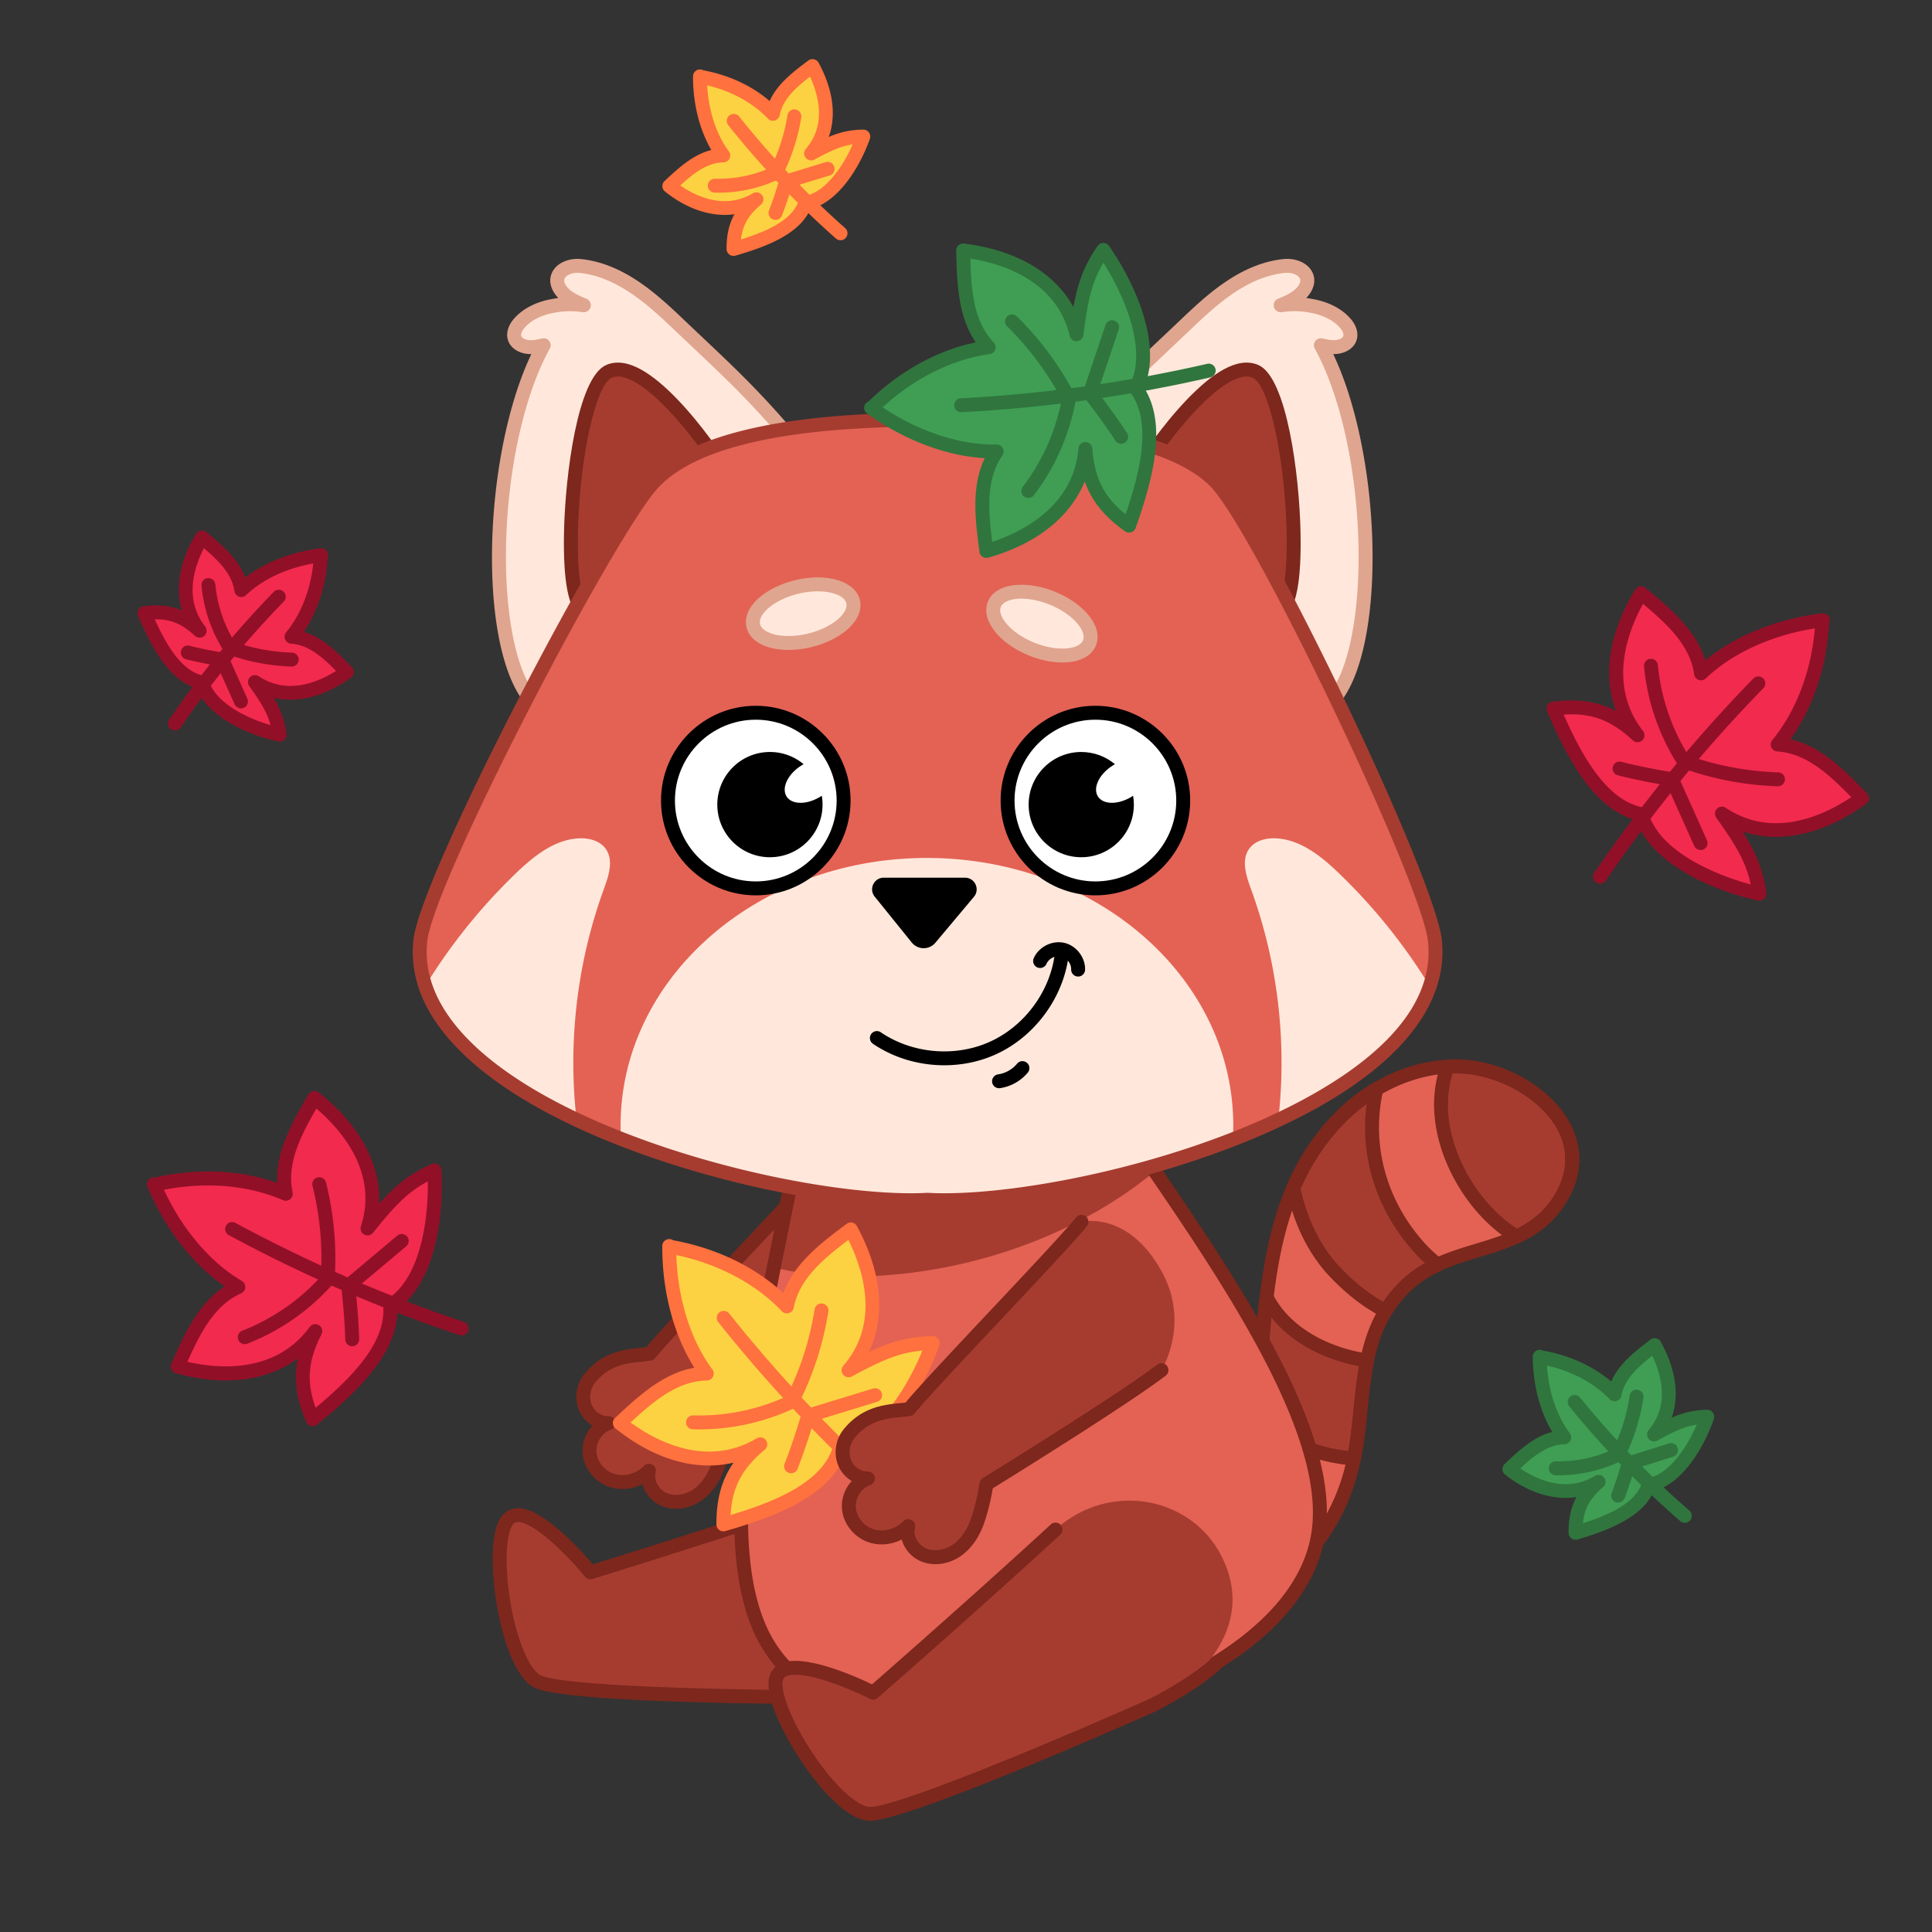 <svg height="512" width="512" xmlns="http://www.w3.org/2000/svg"><rect width="100%" height="100%" fill="#333333" stroke="none"/><path d="M192.671 378.629c-.455 3.089-1.375 7.089-2.444 10.022-1.07 2.933-2.806 5.71-5.364 7.5s-6.017 2.453-8.884 1.217c-2.867-1.237-4.822-4.581-4.015-7.597-2.382 2.447-6.094 3.583-9.389 2.69-3.296-.893-5.978-3.871-6.327-7.268s1.79-6.948 5.022-8.052c-2.691.092-5.266-1.79-6.223-4.306s-.43-5.542 1.277-7.623c5.187-6.324 11.741-5.821 15.885-6.467 6.653-8.155 39.002-41.464 45.655-49.619 0 0 12.297-3.136 21.286 13.191 7.631 13.862-.101 26.128-.101 26.128-10.77 8.225-46.378 30.184-46.378 30.184z" fill="#a63c30"/><path d="M179.17 399.851a9.868 9.868 0 0 1-3.921-.789 8.917 8.917 0 0 1-5.021-5.751c-2.514 1.286-5.444 1.661-8.135.931-4.101-1.111-7.258-4.755-7.679-8.86-.287-2.794.736-5.577 2.58-7.565-1.634-.977-2.976-2.5-3.671-4.326-1.189-3.124-.57-6.833 1.575-9.449 4.808-5.862 10.628-6.444 14.878-6.869a68.68 68.68 0 0 0 1.47-.157c3.717-4.432 12.829-14.119 22.452-24.35 9.563-10.167 19.452-20.68 22.737-24.706a1.845 1.845 0 1 1 2.859 2.333c-3.367 4.128-12.859 14.218-22.908 24.902-9.568 10.172-19.461 20.69-22.747 24.717a1.843 1.843 0 0 1-1.145.657 43.22 43.22 0 0 1-2.35.276c-4.008.401-8.551.856-12.393 5.538-1.301 1.587-1.695 3.916-.979 5.797.7 1.84 2.591 3.198 4.436 3.119.918-.015 1.713.612 1.878 1.511s-.353 1.784-1.219 2.079c-2.39.815-4.051 3.503-3.782 6.117.265 2.579 2.356 4.966 4.973 5.676 2.579.697 5.626-.184 7.585-2.197a1.845 1.845 0 0 1 3.104 1.764c-.539 2.015.818 4.501 2.964 5.427 2.111.911 4.896.504 7.096-1.034 2.523-1.765 3.942-4.575 4.688-6.62.948-2.6 1.871-6.391 2.352-9.659a1.844 1.844 0 0 1 .857-1.302c.355-.219 35.652-22.004 46.225-30.081a1.844 1.844 0 1 1 2.24 2.932c-9.998 7.637-40.557 26.597-45.805 29.843-.542 3.288-1.46 6.943-2.403 9.531-1.331 3.648-3.419 6.546-6.039 8.38-2.061 1.438-4.445 2.184-6.752 2.185z" fill="#7d271d"/><g fill="#e36254"><path d="M358.815 386.525c-9.772-.749-19.365-4.524-26.029-11.202-.512 4.703-1.156 9.33-2.067 13.824a87.196 87.196 0 0 1-1.029 4.557c5.496 6.756 13.456 9.793 21.844 11.221 2.405-3.812 4.305-7.98 5.689-12.239a54.754 54.754 0 0 0 1.592-6.161zM362.299 360.556c.94-4.59 2.387-9.018 4.91-13.152-5.297-2.667-10.086-6.667-14.271-11.234-5.386-6.102-8.615-13.66-10.191-21.392-3.928 9.093-5.867 18.943-7.084 29.012 4.739 9.377 15.599 15.078 26.636 16.766zM375.042 329.377a38.954 38.954 0 0 0 5.935 5.754c6.796-3.144 14.352-4.361 20.95-7.432a37.005 37.005 0 0 1-6.875-5.379c-10.156-9.937-16.396-26.036-11.428-39.66-6.644.369-13.119 2.556-18.892 5.999-3.189 14.102.539 29.135 10.31 40.718z"/></g><path d="M352.939 336.171c4.185 4.568 8.974 8.568 14.271 11.234a33.262 33.262 0 0 1 5.378-6.679c2.551-2.455 5.397-4.211 8.389-5.595a39.048 39.048 0 0 1-5.935-5.754c-9.771-11.582-13.499-26.615-10.31-40.716a48.914 48.914 0 0 0-10.838 8.81c-4.897 5.308-8.478 11.134-11.146 17.309 1.576 7.731 4.805 15.288 10.191 21.391z" fill="#a63c30"/><path d="M367.209 349.25a1.85 1.85 0 0 1-.829-.197c-5.101-2.568-10.08-6.483-14.801-11.636l-.023-.025c-5.174-5.862-8.845-13.554-10.616-22.245a1.852 1.852 0 0 1 .114-1.1c2.943-6.81 6.699-12.642 11.484-17.828a50.516 50.516 0 0 1 11.249-9.143 1.846 1.846 0 0 1 2.745 1.991c-3.101 13.712.515 27.97 9.92 39.12a37.424 37.424 0 0 0 5.664 5.493 1.844 1.844 0 0 1-.365 3.125c-3.146 1.455-5.725 3.173-7.884 5.25a31.26 31.26 0 0 0-5.083 6.31 1.842 1.842 0 0 1-1.575.885zm-12.898-14.313c3.956 4.316 8.076 7.688 12.269 10.043a35.622 35.622 0 0 1 4.728-5.583c1.841-1.771 3.933-3.305 6.348-4.649a40.205 40.205 0 0 1-4.034-4.192c-9.169-10.869-13.237-24.507-11.46-37.99a47.12 47.12 0 0 0-6.912 6.156c-4.373 4.74-7.836 10.062-10.575 16.256 1.681 7.818 5.007 14.709 9.636 19.959z" fill="#7d271d"/><path d="M358.815 386.525c1.747-8.674 1.769-17.593 3.484-25.968-11.037-1.688-21.897-7.389-26.635-16.766-1.267 10.475-1.752 21.188-2.878 31.532 6.665 6.678 16.258 10.452 26.029 11.202z" fill="#a63c30"/><path d="M358.817 388.37c-.047 0-.095-.001-.143-.005-10.653-.818-20.565-5.096-27.194-11.739a1.848 1.848 0 0 1-.528-1.503c.51-4.686.896-9.551 1.269-14.256.451-5.682.917-11.557 1.611-17.298a1.846 1.846 0 0 1 3.479-.611c4.084 8.082 13.529 13.979 25.267 15.774a1.843 1.843 0 0 1 1.528 2.194c-.839 4.094-1.258 8.265-1.701 12.681-.438 4.353-.89 8.853-1.782 13.281a1.843 1.843 0 0 1-1.806 1.482zm-24.1-13.744c5.658 5.351 13.774 8.902 22.597 9.902.661-3.739 1.046-7.57 1.42-11.29.371-3.689.752-7.485 1.403-11.183-9.846-1.887-18.113-6.528-23.203-12.91-.4 4.015-.72 8.061-1.034 12.013-.352 4.434-.714 9.01-1.183 13.468z" fill="#7d271d"/><path d="M323.432 405.895c-5.6 5.42-14.118 6.117-21.902 6.509-1.548 2.055-.624 4.663 1.638 5.888 9.724 5.266 21.905 6.183 31.967 1.596 6.865-3.13 12.349-8.541 16.4-14.963-8.388-1.428-16.348-4.465-21.844-11.221-1.18 4.559-2.922 8.961-6.259 12.191z" fill="#a63c30"/><path d="M321.113 424.669c-6.435 0-12.996-1.598-18.824-4.754-1.688-.914-2.872-2.426-3.246-4.148-.341-1.565.019-3.154 1.013-4.473a1.842 1.842 0 0 1 1.38-.732c8.073-.408 15.732-1.172 20.713-5.992 2.605-2.522 4.38-6.015 5.755-11.328a1.847 1.847 0 0 1 1.393-1.341 1.848 1.848 0 0 1 1.824.638c4.472 5.498 11.251 8.953 20.723 10.566a1.845 1.845 0 0 1 1.25 2.803c-4.529 7.179-10.475 12.594-17.195 15.657-4.551 2.077-9.628 3.104-14.786 3.104zm-18.45-10.477a1.66 1.66 0 0 0-.014.79c.144.661.667 1.292 1.398 1.688 9.5 5.145 21.12 5.734 30.323 1.539 5.346-2.437 10.172-6.56 14.08-12.003-7.581-1.657-13.486-4.574-17.909-8.852-1.092 3.249-2.83 6.968-5.826 9.867-5.667 5.485-13.631 6.505-22.052 6.971z" fill="#7d271d"/><path d="M387.35 282.645a35.612 35.612 0 0 0-3.726.016c-4.969 13.623 1.272 29.723 11.428 39.66a37.005 37.005 0 0 0 6.875 5.379c4.386-2.041 8.349-4.9 11.385-9.692 11.491-18.148-8.721-34.518-25.962-35.363z" fill="#a63c30"/><path d="M401.927 329.545c-.334 0-.666-.09-.96-.269a38.952 38.952 0 0 1-7.216-5.647c-9.59-9.383-17.4-26.411-11.861-41.6a1.845 1.845 0 0 1 1.631-1.21 38.004 38.004 0 0 1 3.919-.017c11.807.579 23.89 7.771 28.732 17.102 2.476 4.772 4.261 12.306-1.302 21.09-2.89 4.563-6.756 7.861-12.165 10.378a1.844 1.844 0 0 1-.778.173zm-16.963-45.089c-4.177 13.358 2.847 28.197 11.379 36.545a35.275 35.275 0 0 0 5.702 4.593c4.273-2.144 7.374-4.888 9.709-8.574 3.661-5.781 4.057-11.804 1.144-17.416-4.207-8.107-15.228-14.606-25.636-15.116a33.031 33.031 0 0 0-2.298-.032z" fill="#7d271d"/><path d="M321.113 424.669c-6.435 0-12.996-1.598-18.824-4.754-1.688-.914-2.872-2.426-3.246-4.148-.341-1.565.019-3.154 1.013-4.473a1.842 1.842 0 0 1 1.38-.732c8.074-.408 15.732-1.173 20.712-5.992 4.091-3.959 5.584-9.971 6.763-15.789 1.801-8.887 2.566-18.559 3.307-27.912 1.815-22.923 3.692-46.628 20.32-64.649 9.467-10.26 22.526-16.024 34.902-15.417 11.807.579 23.89 7.771 28.732 17.102 2.476 4.773 4.261 12.306-1.302 21.09-5.679 8.967-14.371 11.602-22.778 14.15-6.731 2.04-13.089 3.967-18.225 8.911-9.188 8.842-10.293 19.873-11.463 31.551-.649 6.475-1.319 13.17-3.426 19.649-4.312 13.271-12.725 23.59-23.078 28.31-4.552 2.076-9.629 3.103-14.787 3.103zm-18.45-10.477a1.66 1.66 0 0 0-.014.79c.144.661.667 1.292 1.398 1.688 9.5 5.145 21.12 5.734 30.323 1.539 9.415-4.292 17.106-13.803 21.1-26.094 1.983-6.102 2.634-12.596 3.263-18.876 1.185-11.828 2.41-24.059 12.576-33.842 5.776-5.559 12.862-7.707 19.714-9.783 8.118-2.461 15.786-4.785 20.73-12.593 3.661-5.781 4.057-11.803 1.144-17.416-4.207-8.107-15.228-14.606-25.636-15.116-11.322-.552-23.275 4.767-32.01 14.233-15.762 17.083-17.588 40.14-19.353 62.438-.75 9.463-1.524 19.248-3.369 28.354-1.237 6.106-2.963 13.014-7.813 17.707-5.668 5.484-13.632 6.505-22.053 6.971z" fill="#7d271d"/><path d="M230.53 392.575c-28.946 10.171-74.053 24.114-74.053 24.114s-16.018-19.596-21.635-14.235-.835 38.779 7.582 43.128c8.418 4.35 83.49 4.214 83.49 4.214z" fill="#a63c30"/><path d="M224.238 451.642c-12.967 0-74.536-.223-82.66-4.422-5.422-2.802-8.848-14.214-10.247-23.96-.593-4.128-2.182-17.924 2.238-22.142 1.082-1.032 2.509-1.523 4.118-1.426 6.614.409 16.401 11.321 19.418 14.87 7.287-2.264 46.82-14.595 72.813-23.728a1.846 1.846 0 0 1 2.45 1.889l-4.615 57.221a1.845 1.845 0 0 1-1.836 1.697l-1.679.001zm-86.964-48.273c-.634 0-.951.22-1.159.419-1.642 1.567-2.597 8.741-1.132 18.947 1.52 10.592 5.005 19.51 8.288 21.207 5.736 2.964 50.346 4.01 80.374 4.01h.566l4.251-52.701c-28.687 9.971-71.003 23.065-71.441 23.2a1.845 1.845 0 0 1-1.973-.595c-4.461-5.454-13.181-14.209-17.59-14.481a2.945 2.945 0 0 0-.184-.006z" fill="#7d271d"/><g><path d="M349.371 406.394c-4.504 29.485-46.114 45.632-66.654 49.806s-63.401 5.19-79.055-20.199c-12.851-20.832-6.302-61.513 1.398-100.125.286-1.424.568-2.843.856-4.257 1.41-6.984 2.841-13.87 4.172-20.531l84.615-17.193c3.663 5.372 7.487 10.9 11.334 16.519.734 1.072 1.469 2.149 2.205 3.226 22.418 32.859 44.871 68.281 41.129 92.754z" fill="#e36254"/><path d="M306.038 310.414c-31.035 25.618-74.999 32.007-100.978 25.462.286-1.424.568-2.843.856-4.257 1.41-6.984 2.841-13.87 4.172-20.531l84.615-17.193c3.664 5.372 7.487 10.9 11.335 16.519z" fill="#a63c30"/><path d="M258.759 460.319c-20.936 0-45.413-5.099-56.667-23.351-13.441-21.786-6.373-64.17 2.017-105.716a3997.76 3997.76 0 0 1 1.804-8.861c.807-3.947 1.603-7.844 2.367-11.666a1.846 1.846 0 0 1 1.442-1.447l84.616-17.193a1.843 1.843 0 0 1 1.892.769 2878.47 2878.47 0 0 0 6.771 9.877c2.237 3.254 4.502 6.548 6.767 9.868 23.068 33.814 45.268 68.935 41.428 94.072-2.041 13.364-11.785 25.706-28.177 35.692-13.674 8.33-29.594 13.543-39.933 15.643-6.43 1.308-15.031 2.313-24.327 2.313zm-47.101-147.668c-.691 3.442-1.406 6.941-2.129 10.48-.598 2.926-1.202 5.88-1.802 8.852-8.245 40.823-15.228 82.406-2.493 103.048 8.241 13.366 24.349 18.434 36.412 20.331 18.783 2.956 35.906.004 40.705-.972 23.988-4.874 61.146-21.753 65.198-48.277 3.641-23.809-19.166-59.681-40.828-91.435a3162.295 3162.295 0 0 0-6.759-9.857c-2.06-2.996-4.097-5.959-6.089-8.877z" fill="#7d271d"/></g><g><path d="M210.59 117.453c-11.198-13.35-17.924-19.315-30.734-31.479-7.028-6.674-15.356-14.344-25.975-15.473-4.475-.476-8.346 2.849-4.863 6.902 1.425 1.658 3.617 2.604 5.722 3.488-3.331-.407-5.547-.368-8.785.295s-6.311 2.137-8.334 4.468c-1.069 1.231-1.833 2.935-1.055 4.384.61 1.139 2.04 1.793 3.426 1.923s2.755-.174 4.091-.475c-14.169 25.716-15.731 77.102-4.133 92.917z" fill="#ffe8db"/><path d="M139.951 186.248a1.84 1.84 0 0 1-1.489-.754c-11.867-16.183-10.312-65.022 2.348-91.658a8.948 8.948 0 0 1-.991-.038c-2.164-.203-4.033-1.31-4.88-2.888-1.034-1.928-.552-4.345 1.288-6.465 2.145-2.471 5.468-4.27 9.357-5.066.84-.172 1.618-.306 2.37-.403a9.929 9.929 0 0 1-.337-.37c-1.843-2.145-2.289-4.539-1.224-6.568 1.245-2.372 4.329-3.728 7.681-3.371 11.523 1.225 20.498 9.748 27.051 15.971 1.595 1.515 3.096 2.933 4.523 4.282 9.926 9.383 16.484 15.581 26.355 27.349a1.845 1.845 0 0 1-2.827 2.372c-9.733-11.604-15.88-17.414-26.062-27.039-1.429-1.351-2.931-2.771-4.529-4.288-6.17-5.86-14.62-13.884-24.9-14.977-2.019-.216-3.579.57-4.024 1.417-.423.805.178 1.776.755 2.448 1.174 1.367 3.227 2.229 5.038 2.99a1.846 1.846 0 0 1-.938 3.533c-3.255-.398-5.247-.332-8.191.271-3.099.634-5.695 2.009-7.31 3.87-.587.676-1.154 1.685-.823 2.303.252.471 1.082.874 1.972.958 1.111.105 2.332-.171 3.513-.438a1.844 1.844 0 0 1 2.022 2.69c-6.444 11.695-10.743 30.146-11.501 49.354-.733 18.56 2.042 34.493 7.24 41.581a1.845 1.845 0 0 1-1.487 2.934z" fill="#e0a58f"/><path d="M161.272 98.475c10.589-5.086 31.928 26.953 34.513 32.981 2.585 6.029-34.152 33.98-41.048 30.284-6.897-3.695-2.816-58.773 6.535-63.265z" fill="#a63c30"/><path d="M156.263 163.887c-.926 0-1.734-.165-2.399-.52-3.207-1.719-4.685-9.297-4.393-22.523.334-15.141 3.617-40.483 11.001-44.031 2.039-.979 4.42-.97 7.077.027 12.191 4.575 27.976 29.331 29.931 33.891.757 1.766.691 5.097-8.579 13.594-8.13 7.452-24.698 19.562-32.638 19.562zm5.808-63.749c-4.179 2.007-8.331 20.626-8.886 39.843-.403 13.975 1.458 19.599 2.423 20.133 1.258.676 7.256-1.007 17.991-8.393 5.406-3.719 10.739-8.036 14.634-11.842 4.908-4.798 5.874-7.184 5.839-7.738-2.257-5.196-17.505-27.978-27.818-31.848-1.703-.638-3.072-.688-4.183-.155z" fill="#7d271d"/><path d="M283.533 117.453c11.198-13.35 17.924-19.315 30.734-31.479 7.028-6.674 15.356-14.345 25.975-15.474 4.475-.476 8.346 2.849 4.863 6.902-1.425 1.658-3.617 2.604-5.722 3.488 3.331-.407 5.547-.368 8.785.295s6.311 2.137 8.334 4.468c1.069 1.231 1.833 2.935 1.056 4.384-.611 1.139-2.04 1.793-3.426 1.923s-2.755-.174-4.091-.475c14.169 25.716 15.731 77.102 4.133 92.917z" fill="#ffe8db"/><path d="M354.171 186.248a1.845 1.845 0 0 1-1.486-2.936c5.198-7.089 7.972-23.022 7.24-41.581-.758-19.208-5.057-37.658-11.501-49.354a1.845 1.845 0 0 1 2.022-2.69c1.181.266 2.401.544 3.513.438.89-.084 1.72-.486 1.972-.958.332-.618-.236-1.627-.823-2.303-1.615-1.861-4.211-3.235-7.31-3.87-2.945-.603-4.935-.669-8.191-.271a1.846 1.846 0 0 1-.939-3.533c1.811-.761 3.864-1.624 5.038-2.99.578-.672 1.178-1.643.756-2.448-.445-.847-2.008-1.632-4.024-1.417-10.278 1.093-18.385 8.791-24.9 14.977-1.596 1.516-3.098 2.935-4.526 4.285-10.183 9.626-16.33 15.436-26.065 27.042a1.845 1.845 0 0 1-2.827-2.372c9.872-11.769 16.431-17.968 26.358-27.352 1.426-1.348 2.926-2.765 4.52-4.279 6.553-6.223 15.529-14.746 27.051-15.971 3.35-.355 6.437.999 7.682 3.371 1.066 2.03.619 4.424-1.224 6.568-.109.127-.221.25-.337.37.752.097 1.53.231 2.37.403 3.89.796 7.213 2.595 9.357 5.066 1.84 2.12 2.322 4.537 1.289 6.465-.846 1.578-2.716 2.685-4.88 2.888a8.957 8.957 0 0 1-.991.038c12.66 26.635 14.215 75.475 2.348 91.658a1.847 1.847 0 0 1-1.492.756z" fill="#e0a58f"/><path d="M332.85 98.475c-10.589-5.086-31.928 26.953-34.513 32.981-2.585 6.029 34.152 33.98 41.049 30.284 6.896-3.695 2.816-58.773-6.536-63.265z" fill="#a63c30"/><path d="M337.859 163.887c-7.94 0-24.509-12.111-32.639-19.564-9.27-8.497-9.335-11.827-8.578-13.593 1.955-4.561 17.74-29.317 29.93-33.891 2.658-.997 5.038-1.006 7.077-.027 7.385 3.548 10.667 28.889 11.001 44.029.292 13.228-1.186 20.807-4.393 22.526-.664.356-1.472.52-2.398.52zm-37.808-31.745c-.035.554.93 2.94 5.839 7.737 3.894 3.806 9.227 8.123 14.633 11.842 10.737 7.388 16.736 9.068 17.992 8.393.965-.534 2.827-6.158 2.423-20.134-.555-19.215-4.707-37.832-8.886-39.842-1.111-.534-2.48-.483-4.183.155-10.313 3.87-25.56 26.653-27.818 31.849z" fill="#7d271d"/><path d="M326.724 301.945c-29.042 11.313-62.617 17.054-80.893 16.005-18.356 1.054-52.142-4.739-81.268-16.152a189.21 189.21 0 0 1-11.766-5.056c-19.542-9.21-35.32-21.187-40.08-35.483-1.286-3.838-1.771-7.85-1.318-12.014 1.803-16.658 50.117-108.96 61.763-121.343 11.645-12.383 39.722-16.69 72.67-16.69s64.873 4.307 76.518 16.69 56.106 104.684 57.909 121.343c2.466 22.783-23.038 40.818-53.535 52.7z" fill="#e36254"/><path d="M326.83 298.271c0 1.234-.037 2.457-.105 3.674-29.042 11.313-62.617 17.054-80.893 16.005-18.356 1.054-52.142-4.739-81.268-16.152a59.91 59.91 0 0 1-.1-3.527c0-39.158 36.348-70.904 81.183-70.904s81.183 31.746 81.183 70.904z" fill="#ffe8db"/><circle cx="290.291" cy="212.157" fill="#fff" transform="rotate(-80.8 290.248 212.192)" r="23.273"/><path d="M290.291 237.276c-13.85 0-25.119-11.268-25.119-25.118s11.268-25.118 25.119-25.118c13.85 0 25.118 11.268 25.118 25.118s-11.268 25.118-25.118 25.118zm0-46.547c-11.816 0-21.428 9.613-21.428 21.428 0 11.816 9.613 21.428 21.428 21.428s21.428-9.613 21.428-21.428c0-11.816-9.612-21.428-21.428-21.428z"/><path d="M300.487 213.232c0 7.699-6.243 13.943-13.943 13.943s-13.943-6.244-13.943-13.943c0-7.704 6.244-13.947 13.943-13.947 3.394 0 6.509 1.217 8.925 3.235-.204.111-.407.23-.606.358-3.58 2.27-5.328 5.938-3.903 8.195 1.429 2.252 5.496 2.239 9.08-.031.084-.053.168-.106.248-.164.133.766.199 1.554.199 2.354z"/><circle cx="200.292" cy="212.157" fill="#fff" transform="rotate(-45 200.268 212.21)" r="23.273"/><path d="M200.292 237.276c-13.85 0-25.118-11.268-25.118-25.118s11.268-25.118 25.118-25.118c13.851 0 25.119 11.268 25.119 25.118-.001 13.85-11.269 25.118-25.119 25.118zm0-46.547c-11.816 0-21.428 9.613-21.428 21.428 0 11.816 9.612 21.428 21.428 21.428s21.428-9.613 21.428-21.428c0-11.816-9.612-21.428-21.428-21.428z"/><path d="M190.095 213.232c0 7.699 6.244 13.943 13.943 13.943s13.943-6.244 13.943-13.943c0-.801-.066-1.589-.199-2.354-.084.053-.168.111-.252.164-3.58 2.27-7.646 2.283-9.076.031-1.425-2.257.319-5.925 3.903-8.195.199-.128.403-.248.606-.358a13.882 13.882 0 0 0-8.925-3.235c-7.699 0-13.943 6.244-13.943 13.947zM234.208 232.598h21.527c2.62 0 4.047 3.059 2.363 5.066l-10.208 12.17a4.058 4.058 0 0 1-6.266-.058l-9.816-12.156c-1.628-2.017-.192-5.022 2.4-5.022z"/><g><ellipse cx="212.854" cy="162.626" fill="#ffe8db" rx="13.609" ry="7.284" transform="rotate(-13.59 212.647 162.191)"/><path d="M208.964 172.244c-1.676 0-3.27-.186-4.712-.56-3.512-.91-5.791-2.834-6.417-5.418-.626-2.583.518-5.337 3.224-7.754 2.396-2.141 5.822-3.831 9.644-4.758 8.422-2.041 15.963.256 17.169 5.231.626 2.583-.518 5.337-3.224 7.755-2.396 2.141-5.821 3.831-9.644 4.758-2.05.497-4.1.746-6.04.746zm7.719-15.536c-1.573 0-3.305.195-5.111.632-3.195.775-6.131 2.205-8.055 3.923-1.618 1.446-2.382 2.953-2.096 4.134s1.656 2.17 3.757 2.715c2.497.647 5.762.574 8.957-.201s6.131-2.205 8.054-3.923c1.619-1.446 2.383-2.953 2.097-4.134-.438-1.806-3.476-3.146-7.603-3.146z" fill="#e0a58f"/></g><g><ellipse cx="276.114" cy="165.262" fill="#ffe8db" rx="7.284" ry="13.609" transform="rotate(-67.98 276.156 165.267)"/><path d="M281.527 175.571c-2.771 0-5.844-.637-8.836-1.846-8.034-3.248-12.823-9.51-10.905-14.256.997-2.464 3.532-4.035 7.139-4.423 3.192-.345 6.962.279 10.61 1.754 3.646 1.474 6.788 3.646 8.846 6.114 2.324 2.786 3.055 5.678 2.058 8.143-.997 2.464-3.532 4.035-7.139 4.423-.573.06-1.166.091-1.773.091zm-10.848-16.926c-.469 0-.923.023-1.359.07-2.158.232-3.657 1.011-4.112 2.138-.963 2.38 2.625 6.928 8.867 9.452 3.049 1.233 6.27 1.783 8.832 1.506 2.158-.232 3.657-1.011 4.112-2.137.456-1.126-.08-2.728-1.471-4.395-1.651-1.981-4.347-3.824-7.396-5.057-2.531-1.025-5.179-1.577-7.473-1.577z" fill="#e0a58f"/></g><path d="M160.061 235.527c-7.117 19.473-9.616 40.613-7.264 61.214-19.542-9.21-35.32-21.187-40.08-35.483a151.2 151.2 0 0 1 24.028-29.853c4.671-4.492 10.153-8.899 16.627-9.236 2.662-.137 5.598.606 7.148 2.778 2.145 2.994.806 7.122-.459 10.58zM331.499 235.527c7.117 19.473 9.615 40.613 7.264 61.214 19.542-9.21 35.32-21.187 40.08-35.483a151.2 151.2 0 0 0-24.028-29.853c-4.671-4.492-10.153-8.899-16.627-9.236-2.662-.137-5.599.606-7.148 2.778-2.145 2.994-.806 7.122.459 10.58z" fill="#ffe8db"/><g><path d="M241.414 319.913c-18.432 0-49.311-5.342-77.524-16.398a192.168 192.168 0 0 1-11.88-5.105c-22.4-10.556-36.593-23.202-41.044-36.569-1.399-4.175-1.871-8.482-1.402-12.797 1.84-17.004 50.239-109.631 62.253-122.407 10.777-11.46 35.679-17.271 74.014-17.271 23.014 0 63.731 2.244 77.862 17.271 12.398 13.184 56.607 105.848 58.399 122.408 2.232 20.609-17.194 40.006-54.698 54.618-30.514 11.887-64.091 17.11-81.563 16.133a78.366 78.366 0 0 1-4.417.117zm4.417-206.856c-37.276 0-61.274 5.42-71.325 16.109-11.396 12.118-59.539 104.264-61.273 120.277-.411 3.782.004 7.56 1.233 11.229 4.126 12.39 17.652 24.285 39.118 34.401a188.357 188.357 0 0 0 11.652 5.006c30.177 11.825 63.333 17.011 80.489 16.029.07-.004.141-.004.212 0 17.044.976 50.034-4.163 80.118-15.882 20.737-8.08 55.115-25.421 52.369-50.783-1.692-15.636-45.695-107.811-57.419-120.277-9.769-10.388-36.466-16.109-75.174-16.109zm80.893 188.888h.005z" fill="#a63c30"/></g><g><path d="M250.246 282.308c-6.683 0-13.379-1.932-18.901-5.69a1.844 1.844 0 1 1 2.077-3.05c8.314 5.659 19.619 6.661 28.8 2.555 9.181-4.107 15.968-13.203 17.29-23.173a1.845 1.845 0 0 1 3.659.486c-1.487 11.211-9.119 21.438-19.442 26.056-4.226 1.889-8.852 2.816-13.483 2.816zM264.762 288.39a1.845 1.845 0 0 1-.26-3.672 8.096 8.096 0 0 0 5.037-2.834 1.845 1.845 0 0 1 2.849 2.345 11.825 11.825 0 0 1-7.361 4.141c-.09.014-.178.02-.265.02z"/><path d="m285.712 258.792-.057-.001a1.845 1.845 0 0 1-1.788-1.9c.046-1.526-1.173-3.098-2.662-3.433-1.488-.334-3.264.563-3.875 1.962a1.844 1.844 0 1 1-3.381-1.479c1.317-3.011 4.862-4.804 8.066-4.083 3.206.721 5.64 3.859 5.541 7.143a1.847 1.847 0 0 1-1.844 1.791z"/></g></g><g><path d="M435.051 215.791c3.133 11.443 19.901 18.574 31.208 21.061-1.138-8.265-4.282-13.292-9.927-21.23 11.791 7.857 25.613 4.199 37.119-4.07-6.709-6.946-13.394-13.677-22.349-14.257 6.359-7.713 11.19-19.195 11.823-32.752l.162-.175c-13.473 1.638-25.071 7.162-32.291 14.076-1.243-8.887-8.451-15.054-15.876-21.229-7.392 12.088-9.67 26.463-.959 37.638-6.883-6.39-13.182-8.233-22.277-7.064 4.549 10.632 11.724 25.726 23.367 28.002z" fill="#f22a4e"/><path d="M466.259 238.697c-.132 0-.265-.014-.396-.043-12.596-2.771-28.333-9.978-32.258-21.302-11.155-2.91-18.19-16.156-23.616-28.836a1.847 1.847 0 0 1 1.461-2.556c6.598-.847 11.88-.125 16.81 2.474-3.56-9.518-1.852-20.833 5.087-32.181a1.848 1.848 0 0 1 2.755-.456c6.301 5.24 13.348 11.1 15.815 19.192 7.927-6.514 19.012-11.001 30.949-12.452a1.846 1.846 0 0 1 1.875 2.653c-.637 11.565-4.247 22.335-10.261 30.736 8.245 1.864 14.609 8.453 20.299 14.344a1.848 1.848 0 0 1-.25 2.78c-11.288 8.112-22.856 10.615-32.723 7.304 3.273 5.116 5.388 9.751 6.282 16.246a1.843 1.843 0 0 1-1.829 2.097zm-51.873-49.321c5.074 11.454 11.552 22.754 21.019 24.604a1.844 1.844 0 0 1 1.426 1.324c2.767 10.105 17.277 16.441 27.128 19.086-1.325-6.196-4.107-10.633-9.131-17.698a1.844 1.844 0 0 1 2.527-2.605c12.289 8.188 25.504 2.309 33.255-2.816-5.783-5.939-11.867-11.631-19.627-12.134a1.845 1.845 0 0 1-1.304-3.015c6.3-7.641 10.354-18.331 11.271-29.591-11.493 1.819-21.917 6.582-28.877 13.247a1.846 1.846 0 0 1-3.103-1.077c-1.077-7.699-7.202-13.343-13.552-18.668-3.942 7.142-9.531 21.46-.001 33.687a1.846 1.846 0 0 1-2.711 2.487c-5.766-5.353-10.917-7.326-18.32-6.831z" fill="#911027"/><path d="M424.016 234.182a1.845 1.845 0 0 1-1.521-2.886 384.41 384.41 0 0 1 42.198-51.518 1.846 1.846 0 0 1 2.641 2.577 380.64 380.64 0 0 0-41.792 51.022 1.846 1.846 0 0 1-1.526.805z" fill="#911027"/><path d="m471.182 208.372-.06-.001a83.039 83.039 0 0 1-23.609-4.221 1.846 1.846 0 0 1 1.167-3.501 79.365 79.365 0 0 0 22.56 4.034 1.845 1.845 0 0 1-.058 3.689z" fill="#911027"/><path d="M446.328 203.734a1.843 1.843 0 0 1-1.553-.847 59.05 59.05 0 0 1-9.092-26.275 1.845 1.845 0 0 1 3.674-.348 55.352 55.352 0 0 0 8.522 24.626 1.845 1.845 0 0 1-1.551 2.844z" fill="#911027"/><g><path d="M450.673 225.274a1.845 1.845 0 0 1-1.685-1.091l-7.178-16.009c-3.849-.677-8.619-1.576-13.068-2.712a1.845 1.845 0 1 1 .914-3.575c4.706 1.202 9.822 2.139 13.753 2.821a1.845 1.845 0 0 1 1.368 1.063l7.579 16.903a1.845 1.845 0 0 1-1.683 2.6z" fill="#911027"/></g></g><g><path d="M53.611 180.872c2.055 7.507 13.055 12.185 20.473 13.817-.746-5.422-2.809-8.72-6.512-13.927 7.735 5.154 16.802 2.755 24.351-2.67-4.401-4.557-8.786-8.972-14.661-9.353 4.172-5.06 7.341-12.592 7.756-21.486l.106-.115c-8.839 1.074-16.447 4.699-21.183 9.234-.816-5.83-5.544-9.876-10.415-13.926-4.849 7.93-6.344 17.36-.629 24.691-4.516-4.192-8.648-5.401-14.614-4.634 2.983 6.974 7.689 16.876 15.328 18.369z" fill="#f22a4e"/><path d="M74.084 196.534c-.132 0-.265-.014-.396-.043-8.309-1.828-18.669-6.577-21.51-14.069-7.392-2.141-12.023-10.852-15.592-19.192a1.842 1.842 0 0 1 1.461-2.556c3.896-.5 7.114-.192 10.088 1.061-1.719-6.132-.439-13.292 3.816-20.25a1.846 1.846 0 0 1 2.755-.456c3.979 3.309 8.404 6.99 10.282 12.018 5.233-4.04 12.318-6.816 19.914-7.739a1.843 1.843 0 0 1 1.933 2.523c-.423 7.319-2.637 14.162-6.316 19.624 5.146 1.503 9.139 5.637 12.731 9.356a1.846 1.846 0 0 1-.25 2.78c-6.983 5.018-14.141 6.835-20.438 5.338 1.706 2.903 2.83 5.732 3.351 9.509a1.843 1.843 0 0 1-1.829 2.096zm-33.069-32.397c3.202 7.062 7.246 13.81 12.949 14.924a1.846 1.846 0 0 1 1.426 1.324c1.473 5.38 9.025 9.657 16.314 11.79-.931-3.449-2.683-6.191-5.637-10.344a1.844 1.844 0 0 1 2.527-2.605c7.432 4.951 15.457 1.723 20.467-1.431-3.549-3.602-7.299-6.916-11.919-7.215a1.845 1.845 0 0 1-1.304-3.015c3.901-4.731 6.463-11.287 7.176-18.246-7.092 1.262-13.485 4.257-17.797 8.386a1.846 1.846 0 0 1-3.103-1.076c-.641-4.583-4.221-8.075-8.073-11.345-2.469 4.741-5.427 13.357.31 20.719a1.844 1.844 0 0 1-2.71 2.486c-3.391-3.146-6.456-4.449-10.626-4.352z" fill="#911027"/><path d="M46.371 193.572a1.845 1.845 0 0 1-1.521-2.886 252.945 252.945 0 0 1 27.752-33.882 1.846 1.846 0 0 1 2.641 2.577 249.308 249.308 0 0 0-27.347 33.386 1.843 1.843 0 0 1-1.525.805z" fill="#911027"/><path d="m77.313 176.64-.06-.001a55.093 55.093 0 0 1-15.668-2.801 1.845 1.845 0 1 1 1.167-3.501 51.42 51.42 0 0 0 14.619 2.614 1.845 1.845 0 0 1-.058 3.689z" fill="#911027"/><path d="M61.009 173.598a1.843 1.843 0 0 1-1.553-.847 39.378 39.378 0 0 1-6.063-17.521 1.845 1.845 0 0 1 3.674-.348 35.667 35.667 0 0 0 5.492 15.872 1.845 1.845 0 0 1-1.55 2.844z" fill="#911027"/><g><path d="M63.859 187.728a1.843 1.843 0 0 1-1.684-1.091l-4.571-10.195c-2.474-.439-5.473-1.012-8.289-1.731a1.845 1.845 0 1 1 .914-3.575c3.069.784 6.408 1.395 8.974 1.84a1.845 1.845 0 0 1 1.368 1.063l4.972 11.089a1.844 1.844 0 0 1-1.684 2.6z" fill="#911027"/></g></g><g><path d="M103.392 345.977c10.148-6.145 12.418-24.224 11.715-35.781-7.638 3.357-11.612 7.756-17.702 15.358 4.33-13.492-2.971-25.784-14.074-34.588-4.845 8.354-9.489 16.626-7.596 25.397-9.159-4.005-21.524-5.509-34.737-2.407l-.212-.108c5.263 12.51 13.751 22.153 22.377 27.205-8.208 3.628-12.166 12.249-16.073 21.08 13.65 3.801 28.099 2.058 36.464-9.379-4.262 8.369-4.311 14.932-.697 23.359 8.979-7.282 21.534-18.314 20.535-30.136z" fill="#f22a4e"/><path d="M82.857 377.96a1.847 1.847 0 0 1-1.696-1.118c-2.62-6.112-3.371-11.392-2.221-16.845-8.179 6.029-19.531 7.483-32.345 3.916a1.846 1.846 0 0 1-1.192-2.525c3.316-7.495 7.024-15.878 14.131-20.464-8.435-5.841-15.785-15.275-20.447-26.359a1.845 1.845 0 0 1 2.038-2.53c11.298-2.552 22.645-2.028 32.371 1.456-.463-8.439 4.132-16.363 8.241-23.449a1.845 1.845 0 0 1 2.742-.52c10.892 8.637 16.466 19.076 15.981 29.475 4.025-4.549 7.904-7.851 13.906-10.489a1.843 1.843 0 0 1 2.583 1.577c.783 12.874-1.841 29.982-11.659 36.856.254 11.527-10.56 21.918-21.271 30.607a1.84 1.84 0 0 1-1.162.412zm.699-27.05a1.846 1.846 0 0 1 1.643 2.683c-3.57 7.011-4.059 12.508-1.556 19.49 9.627-8.015 18.724-17.338 17.912-26.95a1.843 1.843 0 0 1 .883-1.733c8.962-5.427 11.084-21.117 10.932-31.316-5.596 2.97-9.103 6.86-14.523 13.626a1.845 1.845 0 0 1-3.197-1.718c4.512-14.058-4.759-25.161-11.81-31.214-4.129 7.188-7.939 14.598-6.299 22.198a1.845 1.845 0 0 1-2.542 2.08c-9.074-3.968-20.465-4.942-31.546-2.741 4.894 10.555 12.328 19.278 20.644 24.148a1.845 1.845 0 0 1-.186 3.28c-7.109 3.143-10.861 10.579-14.246 18.145 7.949 1.836 23.249 3.292 32.402-9.22a1.835 1.835 0 0 1 1.489-.758z" fill="#911027"/><path d="M122.327 353.906c-.194 0-.391-.031-.585-.095a384.503 384.503 0 0 1-61.1-26.486 1.845 1.845 0 0 1 1.757-3.246 380.733 380.733 0 0 0 60.512 26.231 1.844 1.844 0 0 1-.584 3.596z" fill="#911027"/><path d="m86.944 338.941-.084-.002a1.846 1.846 0 0 1-1.761-1.925 79.34 79.34 0 0 0-2.295-22.802 1.846 1.846 0 0 1 3.58-.896 83.022 83.022 0 0 1 2.401 23.863 1.844 1.844 0 0 1-1.841 1.762z" fill="#911027"/><path d="M64.868 356.219a1.844 1.844 0 0 1-.67-3.565 55.345 55.345 0 0 0 21.354-14.936 1.844 1.844 0 1 1 2.77 2.438 59.045 59.045 0 0 1-22.783 15.936 1.826 1.826 0 0 1-.671.127z" fill="#911027"/><g><path d="M93.34 356.768a1.844 1.844 0 0 1-1.843-1.795c-.132-4.858-.631-10.034-1.051-14a1.846 1.846 0 0 1 .648-1.607l14.183-11.916a1.845 1.845 0 1 1 2.374 2.826l-13.433 11.286c.402 3.886.842 8.719.968 13.311a1.846 1.846 0 0 1-1.794 1.895h-.052z" fill="#911027"/></g></g><g><path d="M301.034 102.88c5.459-10.533-2.024-27.146-8.646-36.644-4.77 6.845-5.869 12.671-7.106 22.333-3.335-13.771-15.972-20.458-30.035-22.187.218 9.654.565 19.134 6.751 25.635-9.904 1.354-21.242 6.514-30.903 16.047l-.238.018c11.011 7.935 23.28 11.743 33.275 11.559-5.115 7.374-4.001 16.794-2.734 26.367 13.631-3.868 25.055-12.886 26.235-27.006.723 9.364 4.102 14.991 11.577 20.301 3.87-10.896 8.837-26.854 1.824-36.423z" fill="#3f9e53"/><path d="M261.4 147.853a1.843 1.843 0 0 1-1.829-1.603c-1.076-8.125-2.279-17.211 1.397-24.829-10.243-.59-21.432-4.812-31.187-11.843a1.845 1.845 0 0 1 .421-3.221c8.313-8.065 18.27-13.531 28.387-15.626-4.793-6.962-5-16.12-5.185-24.308a1.844 1.844 0 0 1 2.07-1.873c13.797 1.696 23.994 7.701 28.999 16.829 1.065-5.979 2.655-10.819 6.403-16.199a1.848 1.848 0 0 1 3.028 0c7.377 10.58 14.052 26.55 9.254 37.532 6.224 9.706 2.408 24.21-2.206 37.207a1.843 1.843 0 0 1-2.806.887c-5.422-3.851-8.814-7.966-10.674-13.22-3.84 9.409-12.77 16.564-25.566 20.196a1.84 1.84 0 0 1-.506.071zm2.733-30.057a1.845 1.845 0 0 1 1.516 2.897c-4.43 6.388-3.758 14.69-2.704 22.909 7.741-2.574 21.56-9.304 22.85-24.753.08-.956.88-1.691 1.839-1.691h.006c.962.003 1.76.744 1.834 1.703.607 7.844 3.054 12.791 8.828 17.445 4.041-11.857 6.945-24.555 1.244-32.335a1.846 1.846 0 0 1-.15-1.94c4.821-9.301-1.543-23.799-6.987-32.425-3.229 5.452-4.195 10.6-5.295 19.198a1.845 1.845 0 0 1-3.623.2c-3.475-14.35-17.173-18.996-26.346-20.488.221 8.287.83 16.596 6.191 22.229a1.844 1.844 0 0 1-1.086 3.1c-9.812 1.341-20.042 6.446-28.353 14.099 9.679 6.459 20.57 10.042 30.203 9.853l.033-.001z" fill="#30753e"/><path d="M254.73 109.239a1.845 1.845 0 0 1-.095-3.688 380.804 380.804 0 0 0 65.316-9.144 1.846 1.846 0 0 1 .827 3.597 384.58 384.58 0 0 1-65.951 9.233 3.139 3.139 0 0 1-.097.002z" fill="#30753e"/><path d="M282.368 105.716a1.843 1.843 0 0 1-1.617-.955 79.355 79.355 0 0 0-13.841-18.266 1.845 1.845 0 1 1 2.588-2.63 83.007 83.007 0 0 1 14.485 19.115 1.845 1.845 0 0 1-1.615 2.736z" fill="#30753e"/><path d="M272.527 131.966a1.845 1.845 0 0 1-1.466-2.963 55.34 55.34 0 0 0 10.442-23.875 1.845 1.845 0 1 1 3.635.637 59.044 59.044 0 0 1-11.142 25.474 1.838 1.838 0 0 1-1.469.727z" fill="#30753e"/><g><path d="M297.118 117.598a1.844 1.844 0 0 1-1.549-.841c-2.642-4.074-5.766-8.233-8.192-11.401a1.846 1.846 0 0 1-.285-1.709l5.896-17.561a1.846 1.846 0 0 1 3.499 1.174l-5.585 16.632c2.37 3.109 5.265 7.005 7.763 10.857a1.844 1.844 0 0 1-1.547 2.849z" fill="#30753e"/></g></g><g><path d="M436.882 393.553c7.432-1.133 13.151-11.163 15.546-18.097-5.286.11-8.68 1.72-14.091 4.69 5.81-6.845 4.522-15.813.162-23.662-4.864 3.713-9.591 7.427-10.613 13.02-4.388-4.568-11.26-8.451-19.747-9.844l-.098-.115c.042 8.6 2.668 16.305 6.491 21.357-5.685.13-10.096 4.215-14.527 8.435 7.066 5.539 15.946 8.028 23.62 3.365-4.527 3.864-6.149 7.693-6.081 13.503 7.024-2.083 17.051-5.49 19.338-12.652z" fill="#3f9e53"/><path d="M417.544 408.05a1.848 1.848 0 0 1-1.845-1.824c-.044-3.752.595-6.784 2.09-9.479-6.057.917-12.751-1.121-18.922-5.959a1.846 1.846 0 0 1-.135-2.788c3.607-3.435 7.615-7.253 12.627-8.515-3.27-5.472-5.127-12.562-5.163-19.931a1.845 1.845 0 0 1 2.72-1.634c6.952 1.222 13.25 4.095 18.077 8.212 2.038-4.742 6.432-8.096 10.387-11.115a1.849 1.849 0 0 1 2.733.57c4.012 7.222 4.97 14.258 2.89 20.12 2.934-1.279 5.75-2.022 9.388-2.097l.038-.001a1.845 1.845 0 0 1 1.744 2.448c-2.685 7.772-8.402 17.184-15.918 19.096-2.904 6.858-11.781 10.328-20.186 12.82-.173.052-.35.077-.525.077zm6.079-17.193a1.844 1.844 0 0 1 1.2 3.248c-3.357 2.865-4.939 5.619-5.334 9.571 7.086-2.274 13.944-5.386 15.636-10.685a1.846 1.846 0 0 1 1.48-1.263c5.276-.804 10.183-7.488 13.044-14.192-3.355.519-6.162 1.887-10.423 4.227a1.846 1.846 0 0 1-2.295-2.811c5.533-6.519 3.385-14.511.941-19.658-3.82 2.98-7.375 6.188-8.171 10.542a1.843 1.843 0 0 1-3.146.946c-4.077-4.246-10.037-7.422-16.59-8.89.429 6.903 2.58 13.326 6.038 17.896a1.846 1.846 0 0 1-1.429 2.958c-4.422.101-8.146 3.104-11.688 6.405 4.276 2.885 12.147 6.613 19.781 1.973.298-.18.629-.267.956-.267z" fill="#30753e"/><path d="M446.486 403.556c-.429 0-.86-.149-1.209-.452a244.175 244.175 0 0 1-29.411-30.424 1.845 1.845 0 0 1 2.865-2.325 240.595 240.595 0 0 0 28.966 29.964 1.845 1.845 0 0 1-1.211 3.237z" fill="#30753e"/><path d="M429.409 386.206a1.843 1.843 0 0 1-1.67-2.627 49.607 49.607 0 0 0 4.138-13.717 1.844 1.844 0 1 1 3.65.544 53.31 53.31 0 0 1-4.445 14.736 1.847 1.847 0 0 1-1.673 1.064z" fill="#30753e"/><path d="M413.062 390.965c-.269 0-.538-.003-.807-.009-1.019-.022-1.827-.865-1.805-1.884s.859-1.846 1.884-1.805a34.289 34.289 0 0 0 15.813-3.488 1.845 1.845 0 0 1 1.625 3.313 38.095 38.095 0 0 1-16.71 3.873z" fill="#30753e"/><g><path d="M428.826 398.193a1.847 1.847 0 0 1-1.723-2.506c1.09-2.843 2.052-5.983 2.768-8.4a1.846 1.846 0 0 1 1.214-1.236l11.195-3.53a1.845 1.845 0 1 1 1.11 3.52l-10.261 3.236c-.698 2.325-1.583 5.131-2.579 7.731a1.848 1.848 0 0 1-1.724 1.185z" fill="#30753e"/></g></g><g><path d="M222.393 384.284c11.744-1.684 20.907-17.433 24.783-28.342-8.342.1-13.721 2.594-22.301 7.206 9.264-10.721 7.356-24.891.584-37.337-7.727 5.792-15.238 11.587-16.929 20.4-6.861-7.27-17.652-13.493-31.025-15.809l-.153-.182c-.053 13.572 3.984 25.768 9.946 33.792-8.973.127-15.99 6.511-23.041 13.109 11.074 8.84 25.053 12.89 37.226 5.639-7.197 6.034-9.81 12.054-9.783 21.224 11.115-3.192 26.986-8.431 30.693-19.7z" fill="#fcd242"/><path d="M191.701 405.826a1.843 1.843 0 0 1-1.845-1.84c-.02-6.65 1.356-11.802 4.548-16.371-9.887 2.345-20.901-.757-31.297-9.055a1.843 1.843 0 0 1-.109-2.789c5.985-5.6 12.678-11.862 21.012-13.303-5.477-8.676-8.548-20.234-8.501-32.259a1.845 1.845 0 0 1 2.866-1.53c11.395 2.072 21.631 6.995 29.219 14.007 2.876-7.948 10.206-13.442 16.76-18.354a1.844 1.844 0 0 1 2.727.595c6.644 12.211 7.688 23.998 3.172 33.378 5.483-2.611 10.346-4.132 16.902-4.21.608-.015 1.172.281 1.523.772s.44 1.122.238 1.691c-4.318 12.153-13.428 26.87-25.153 29.354-4.276 10.706-18.295 16.037-31.552 19.841-.169.05-.34.073-.51.073zm9.781-24.913a1.844 1.844 0 0 1 1.187 3.259c-6.029 5.055-8.63 9.922-9.059 17.326 11.997-3.607 24.016-8.628 27.03-17.791a1.846 1.846 0 0 1 1.491-1.25c10.37-1.487 18.464-15.095 22.315-24.54-6.313.543-11.062 2.751-18.697 6.855a1.846 1.846 0 0 1-2.27-2.831c9.653-11.171 5.467-25.017 1.347-33.346-6.613 4.998-13.018 10.326-14.483 17.963a1.847 1.847 0 0 1-3.154.919c-6.797-7.203-16.899-12.557-27.957-14.868.373 11.63 3.801 22.566 9.548 30.301a1.844 1.844 0 0 1-1.455 2.945c-7.773.11-14.136 5.485-20.21 11.122 6.596 4.802 20.107 12.128 33.425 4.196.295-.176.621-.26.942-.26z" fill="#ff713e"/><path d="M237.436 399.137c-.434 0-.871-.152-1.222-.463a384.388 384.388 0 0 1-45.862-48.285 1.843 1.843 0 0 1 .294-2.592 1.843 1.843 0 0 1 2.592.293 380.725 380.725 0 0 0 45.421 47.819 1.845 1.845 0 0 1-1.223 3.228z" fill="#ff713e"/><path d="M210.729 371.518a1.845 1.845 0 0 1-1.662-2.643 79.308 79.308 0 0 0 6.811-21.882 1.844 1.844 0 1 1 3.645.577 83.01 83.01 0 0 1-7.129 22.899 1.842 1.842 0 0 1-1.665 1.049z" fill="#ff713e"/><path d="M185.361 378.805c-.587 0-1.175-.009-1.762-.027-1.018-.031-1.819-.881-1.788-1.9s.889-1.813 1.9-1.788a55.398 55.398 0 0 0 25.496-5.389 1.846 1.846 0 0 1 1.595 3.328 59.079 59.079 0 0 1-25.441 5.776z" fill="#ff713e"/><g><path d="M209.642 390.428a1.845 1.845 0 0 1-1.717-2.521c1.779-4.521 3.345-9.48 4.512-13.295a1.844 1.844 0 0 1 1.225-1.225l17.715-5.416a1.845 1.845 0 1 1 1.079 3.529l-16.778 5.129c-1.151 3.734-2.637 8.354-4.319 12.628a1.845 1.845 0 0 1-1.717 1.171z" fill="#ff713e"/></g></g><g><path d="M213.418 53.761c7.279-1.044 12.959-10.806 15.362-17.568-5.171.062-8.505 1.608-13.823 4.467 5.742-6.646 4.559-15.428.362-23.143-4.79 3.59-9.445 7.182-10.493 12.644-4.253-4.506-10.941-8.363-19.23-9.799l-.096-.112c-.033 8.413 2.47 15.972 6.165 20.945-5.562.079-9.911 4.036-14.281 8.125 6.864 5.479 15.528 7.99 23.074 3.495-4.461 3.74-6.081 7.472-6.064 13.155 6.889-1.976 16.726-5.223 19.024-12.209z" fill="#fcd242"/><path d="M194.394 67.816a1.843 1.843 0 0 1-1.845-1.84c-.011-3.645.63-6.591 2.091-9.202-5.928.817-12.43-1.241-18.407-6.012a1.847 1.847 0 0 1-.11-2.79c3.549-3.321 7.492-7.01 12.389-8.218-3.138-5.381-4.885-12.319-4.857-19.513a1.845 1.845 0 0 1 2.727-1.613c6.774 1.253 12.897 4.107 17.583 8.16 2.047-4.603 6.361-7.837 10.246-10.748a1.845 1.845 0 0 1 2.728.595c3.849 7.074 4.738 13.941 2.688 19.651 2.855-1.205 5.601-1.896 9.131-1.938.591-.017 1.172.281 1.523.772s.44 1.122.237 1.691c-2.694 7.582-8.368 16.741-15.743 18.562-2.914 6.685-11.629 10.004-19.872 12.37a1.81 1.81 0 0 1-.509.073zm6.062-16.846a1.844 1.844 0 0 1 1.187 3.259c-3.281 2.751-4.849 5.409-5.278 9.228 6.919-2.158 13.611-5.135 15.301-10.272a1.845 1.845 0 0 1 1.49-1.25c5.136-.736 9.967-7.18 12.821-13.679-3.249.487-5.993 1.797-10.146 4.029a1.845 1.845 0 0 1-2.27-2.831c5.439-6.293 3.438-14.084 1.105-19.131-3.741 2.87-7.217 5.963-8.027 10.186a1.847 1.847 0 0 1-1.296 1.424 1.841 1.841 0 0 1-1.857-.505c-3.936-4.17-9.711-7.319-16.079-8.814.368 6.727 2.411 12.999 5.741 17.481a1.844 1.844 0 0 1-1.455 2.945c-4.297.061-7.948 2.94-11.424 6.12 4.159 2.848 11.781 6.516 19.246 2.07.293-.175.619-.26.941-.26z" fill="#ff713e"/><path d="M222.742 63.669c-.434 0-.871-.153-1.222-.463a238.905 238.905 0 0 1-28.511-30.017 1.845 1.845 0 0 1 2.887-2.3 235.241 235.241 0 0 0 28.069 29.552 1.844 1.844 0 0 1-1.223 3.228z" fill="#ff713e"/><path d="M206.187 46.55a1.845 1.845 0 0 1-1.662-2.642 48.469 48.469 0 0 0 4.162-13.37 1.845 1.845 0 1 1 3.645.577 52.158 52.158 0 0 1-4.479 14.387 1.844 1.844 0 0 1-1.666 1.048z" fill="#ff713e"/><path d="M190.463 51.067c-.371 0-.742-.005-1.113-.017a1.845 1.845 0 0 1 .112-3.688 33.588 33.588 0 0 0 15.479-3.271 1.845 1.845 0 1 1 1.595 3.327 37.316 37.316 0 0 1-16.073 3.649z" fill="#ff713e"/><g><path d="M205.514 58.271a1.846 1.846 0 0 1-1.716-2.521c1.092-2.777 2.059-5.835 2.778-8.189a1.842 1.842 0 0 1 1.225-1.225l10.98-3.356a1.845 1.845 0 0 1 1.079 3.529l-10.044 3.07c-.701 2.262-1.587 4.988-2.584 7.522a1.846 1.846 0 0 1-1.718 1.17z" fill="#ff713e"/></g></g><g><path d="M261.407 393.301c-.455 3.089-1.375 7.089-2.444 10.022-1.07 2.933-2.806 5.71-5.364 7.5s-6.017 2.454-8.884 1.217-4.822-4.581-4.015-7.598c-2.382 2.447-6.094 3.583-9.39 2.69s-5.978-3.871-6.327-7.268 1.79-6.948 5.022-8.052c-2.691.092-5.266-1.79-6.223-4.306s-.43-5.542 1.277-7.623c5.187-6.324 11.741-5.821 15.885-6.467 6.653-8.155 39.002-41.464 45.655-49.619 0 0 12.297-3.136 21.286 13.191 7.631 13.862-.1 26.128-.1 26.128-10.77 8.226-46.378 30.185-46.378 30.185z" fill="#a63c30"/><path d="M247.906 414.523a9.873 9.873 0 0 1-3.922-.789 8.918 8.918 0 0 1-5.022-5.751c-2.513 1.287-5.444 1.66-8.135.93-4.099-1.11-7.258-4.754-7.679-8.86-.287-2.794.737-5.577 2.58-7.565-1.634-.977-2.976-2.499-3.671-4.325-1.188-3.124-.57-6.834 1.575-9.45 4.808-5.861 10.628-6.443 14.876-6.869.514-.052 1.01-.101 1.472-.158 3.716-4.43 12.825-14.115 22.445-24.342 9.566-10.17 19.458-20.686 22.744-24.714a1.845 1.845 0 1 1 2.859 2.333c-3.368 4.129-12.863 14.223-22.915 24.909-9.565 10.168-19.455 20.683-22.74 24.71a1.841 1.841 0 0 1-1.145.656c-.739.115-1.523.194-2.352.277-4.008.401-8.551.856-12.391 5.537-1.301 1.587-1.695 3.917-.979 5.797.7 1.841 2.596 3.189 4.436 3.118.91-.022 1.713.612 1.878 1.511s-.353 1.784-1.219 2.079c-2.389.816-4.051 3.503-3.783 6.118.265 2.58 2.357 4.966 4.974 5.675 2.577.698 5.626-.184 7.585-2.197a1.844 1.844 0 0 1 3.104 1.764c-.539 2.016.818 4.501 2.964 5.427 2.11.91 4.895.505 7.095-1.034 2.524-1.766 3.943-4.575 4.689-6.621.948-2.6 1.871-6.391 2.352-9.659a1.844 1.844 0 0 1 .857-1.302c.355-.219 35.653-22.004 46.226-30.08a1.845 1.845 0 1 1 2.24 2.932c-9.998 7.637-40.558 26.597-45.806 29.842-.542 3.288-1.459 6.942-2.403 9.531-1.331 3.648-3.419 6.546-6.04 8.38-2.058 1.443-4.441 2.19-6.749 2.19z" fill="#7d271d"/></g><g><path d="M279.743 405.335c-21.651 19.919-48.349 43.237-48.349 43.237s-22.595-11.404-25.551-4.224c-2.957 7.18 14.982 35.777 24.441 36.334 8.083.476 59.321-21.807 74.052-28.298 4.632-2.041 8.91-4.831 12.54-8.359 6.687-6.5 13.794-17.448 7.018-31.285-2.156-4.404-5.177-7.639-8.544-10.013-10.91-7.687-25.786-6.428-35.607 2.608z" fill="#a63c30"/><path d="M230.483 482.531c-.108 0-.211-.003-.308-.008-6.092-.359-13.857-9.397-19.093-17.735-2.217-3.532-9.272-15.494-6.946-21.144.569-1.383 1.671-2.412 3.185-2.976 6.211-2.312 19.585 3.686 23.783 5.705 4.895-4.287 28.254-24.792 47.389-42.397a1.846 1.846 0 0 1 2.499 2.717c-21.421 19.707-48.117 43.035-48.384 43.268a1.846 1.846 0 0 1-2.045.258c-6.292-3.173-17.816-7.633-21.955-6.092-.712.265-.94.632-1.059.923-.864 2.099 1.175 9.043 6.659 17.776 5.69 9.061 12.497 15.796 16.185 16.013 4.999.321 33.728-10.752 73.2-28.144 4.271-1.882 13.654-7.524 17.152-10.924a1.845 1.845 0 1 1 2.572 2.646c-3.952 3.841-13.636 9.628-18.236 11.655-19.548 8.613-65.574 28.458-74.598 28.459z" fill="#7d271d"/></g></svg>
